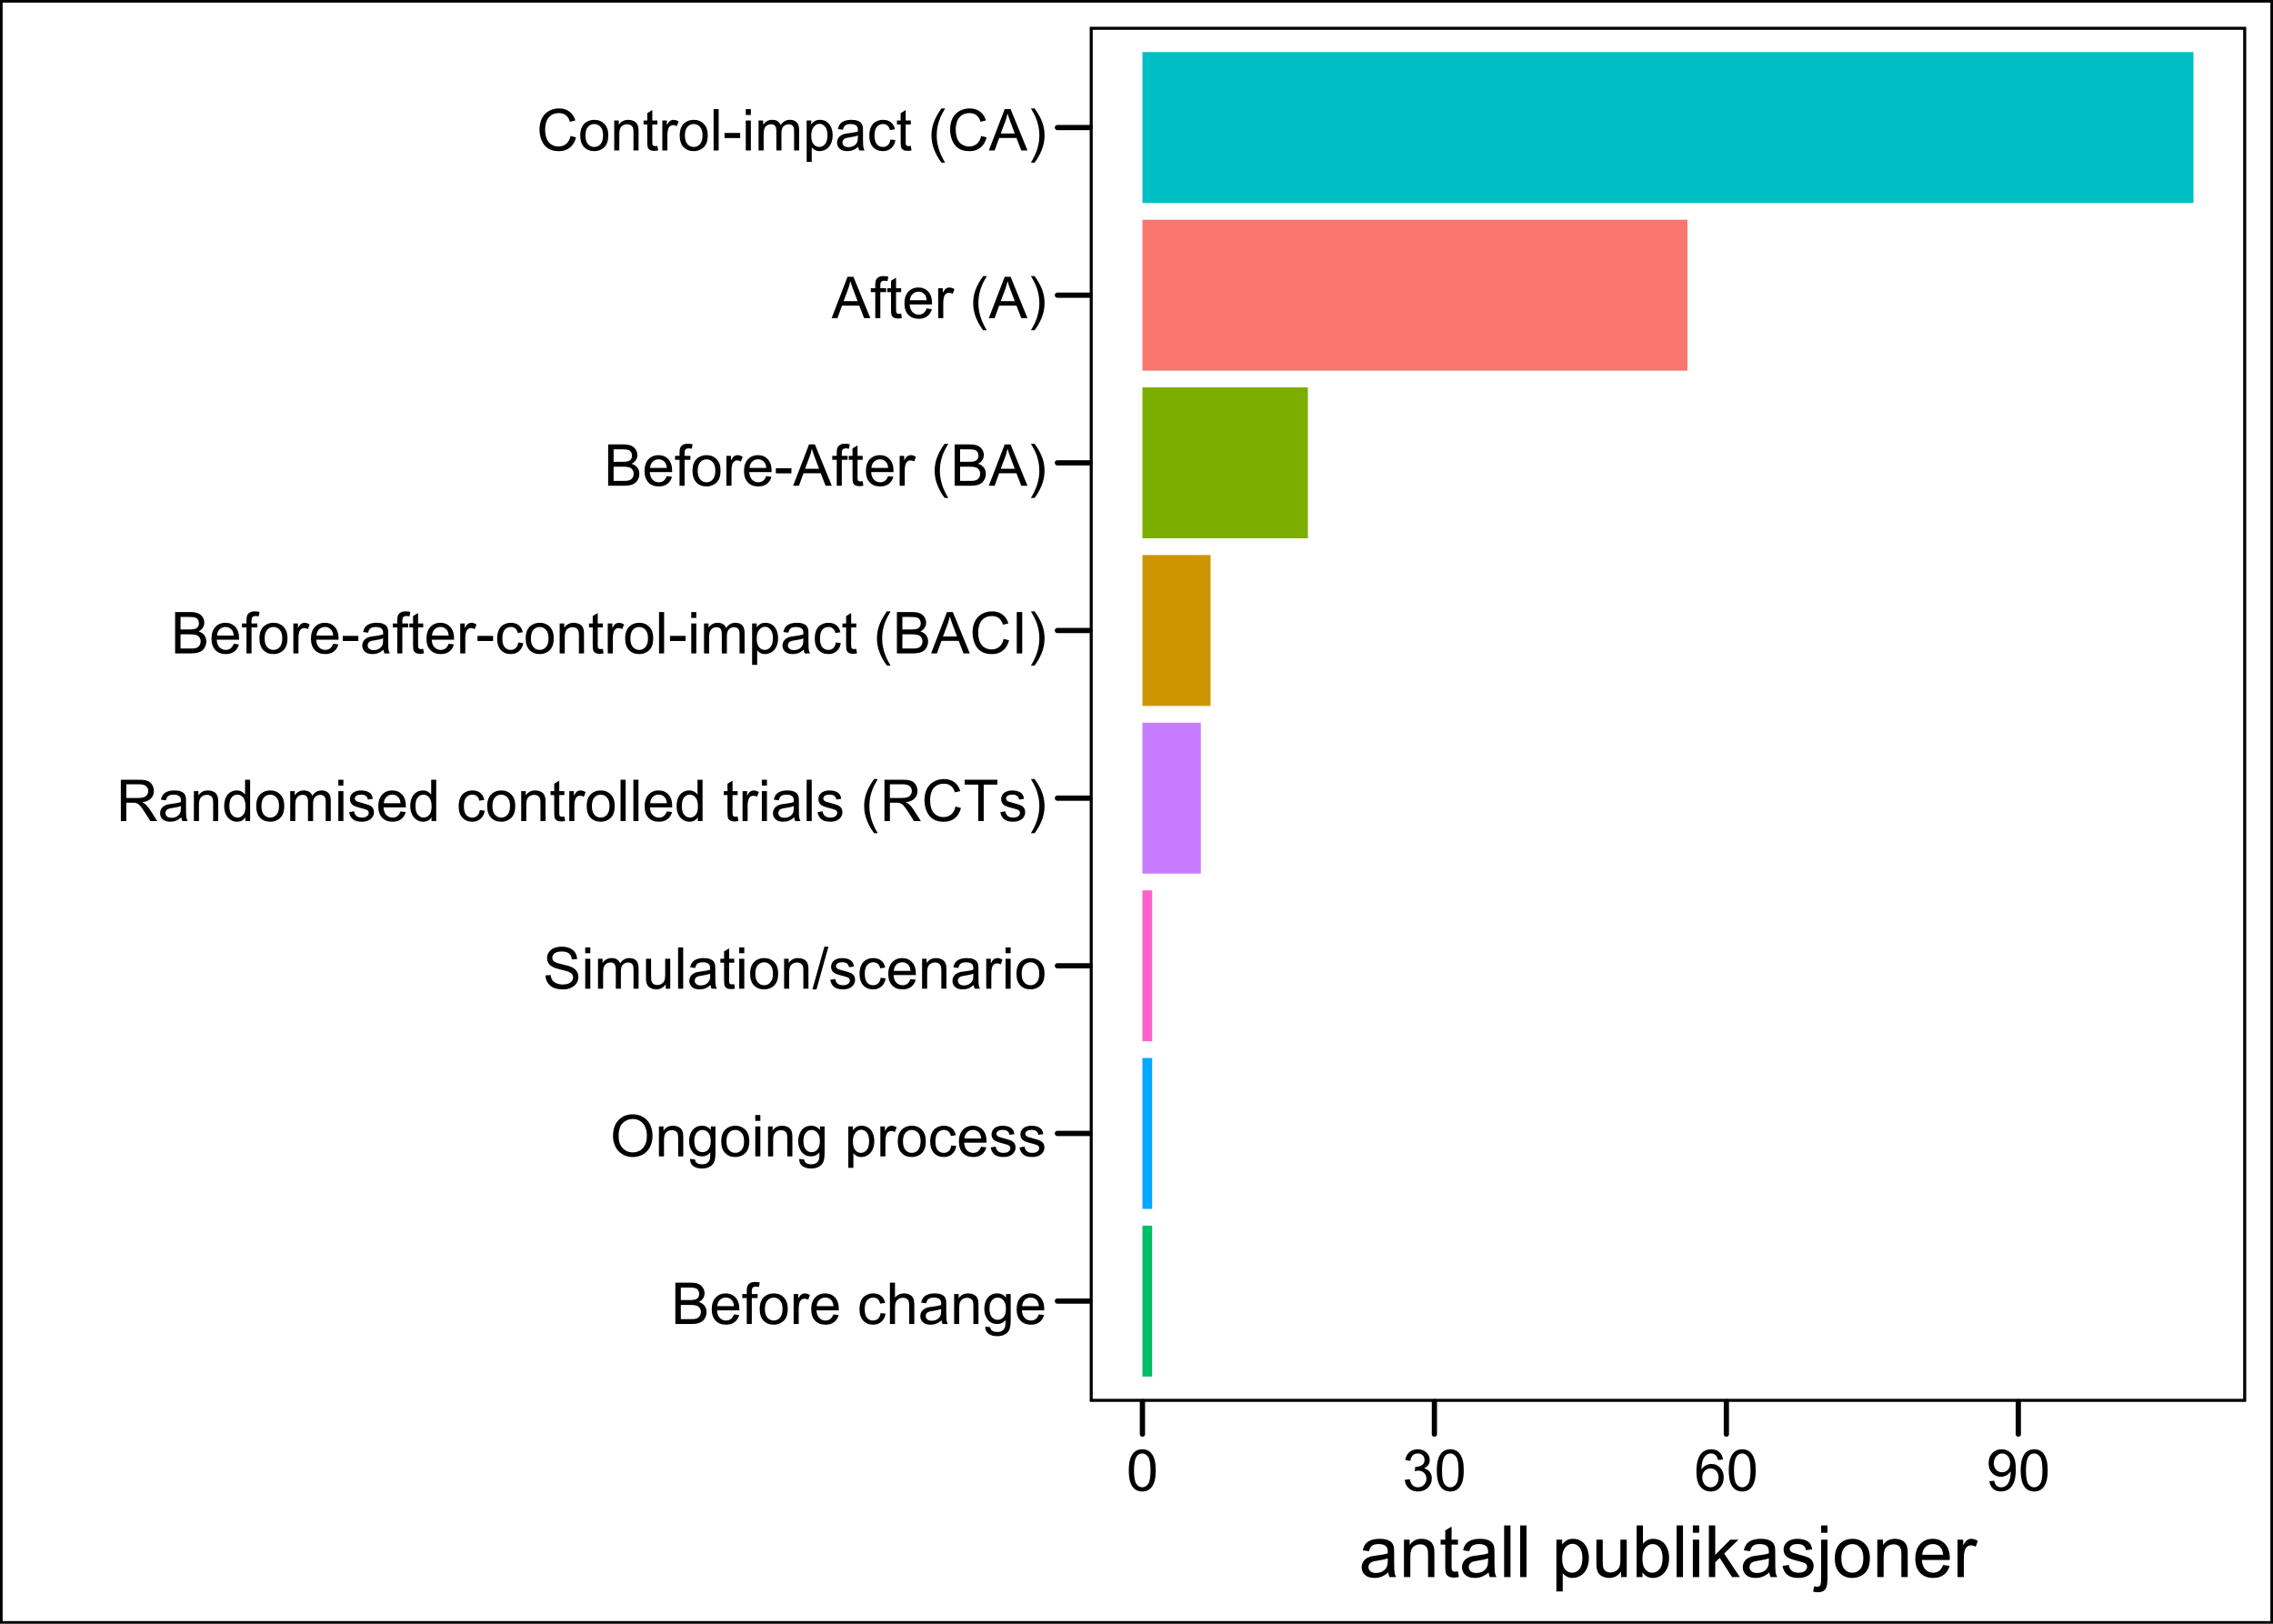 <?xml version="1.0" encoding="UTF-8"?>
<svg xmlns="http://www.w3.org/2000/svg" xmlns:xlink="http://www.w3.org/1999/xlink" width="504" height="360" viewBox="0 0 504 360">
<defs>
<g>
<g id="glyph-0-0">
<path d="M 0.938 0 L 0.938 -9.164 L 4.375 -9.164 C 5.074 -9.164 5.637 -9.07 6.059 -8.883 C 6.48 -8.699 6.812 -8.414 7.055 -8.027 C 7.293 -7.645 7.414 -7.238 7.414 -6.82 C 7.414 -6.426 7.305 -6.059 7.094 -5.711 C 6.883 -5.367 6.559 -5.086 6.133 -4.875 C 6.684 -4.711 7.113 -4.434 7.41 -4.043 C 7.707 -3.652 7.855 -3.191 7.855 -2.656 C 7.855 -2.227 7.766 -1.828 7.586 -1.461 C 7.402 -1.09 7.18 -0.805 6.914 -0.605 C 6.645 -0.406 6.312 -0.254 5.91 -0.152 C 5.508 -0.051 5.016 0 4.43 0 L 0.938 0 M 2.148 -5.312 L 4.133 -5.312 C 4.668 -5.312 5.055 -5.348 5.289 -5.418 C 5.598 -5.512 5.828 -5.664 5.984 -5.875 C 6.141 -6.086 6.219 -6.355 6.219 -6.676 C 6.219 -6.98 6.145 -7.246 6 -7.477 C 5.855 -7.711 5.645 -7.867 5.375 -7.953 C 5.105 -8.039 4.641 -8.082 3.98 -8.082 L 2.148 -8.082 L 2.148 -5.312 M 2.148 -1.082 L 4.43 -1.082 C 4.824 -1.082 5.098 -1.098 5.258 -1.125 C 5.535 -1.176 5.77 -1.258 5.957 -1.375 C 6.145 -1.492 6.297 -1.66 6.418 -1.883 C 6.539 -2.105 6.602 -2.363 6.602 -2.656 C 6.602 -2.996 6.512 -3.293 6.336 -3.547 C 6.164 -3.801 5.918 -3.977 5.609 -4.078 C 5.301 -4.18 4.852 -4.23 4.27 -4.23 L 2.148 -4.23 Z M 2.148 -1.082 "/>
</g>
<g id="glyph-0-1">
<path d="M 5.387 -2.137 L 6.551 -1.992 C 6.367 -1.316 6.027 -0.789 5.531 -0.414 C 5.035 -0.039 4.402 0.148 3.633 0.148 C 2.66 0.148 1.891 -0.148 1.32 -0.746 C 0.754 -1.344 0.469 -2.184 0.469 -3.262 C 0.469 -4.379 0.758 -5.246 1.332 -5.863 C 1.906 -6.48 2.652 -6.789 3.57 -6.789 C 4.457 -6.789 5.18 -6.484 5.742 -5.883 C 6.305 -5.277 6.586 -4.426 6.586 -3.332 C 6.586 -3.266 6.586 -3.164 6.582 -3.031 L 1.633 -3.031 C 1.672 -2.301 1.879 -1.742 2.25 -1.355 C 2.621 -0.969 3.082 -0.773 3.637 -0.773 C 4.051 -0.773 4.402 -0.883 4.695 -1.102 C 4.984 -1.316 5.215 -1.664 5.387 -2.137 M 1.695 -3.957 L 5.398 -3.957 C 5.352 -4.516 5.207 -4.934 4.977 -5.211 C 4.617 -5.645 4.152 -5.863 3.582 -5.863 C 3.066 -5.863 2.629 -5.691 2.277 -5.344 C 1.926 -4.996 1.73 -4.535 1.695 -3.957 Z M 1.695 -3.957 "/>
</g>
<g id="glyph-0-2">
<path d="M 1.113 0 L 1.113 -5.762 L 0.117 -5.762 L 0.117 -6.637 L 1.113 -6.637 L 1.113 -7.344 C 1.113 -7.789 1.152 -8.121 1.23 -8.336 C 1.34 -8.629 1.531 -8.867 1.805 -9.047 C 2.074 -9.227 2.457 -9.32 2.949 -9.32 C 3.266 -9.32 3.617 -9.281 4 -9.207 L 3.832 -8.227 C 3.598 -8.266 3.379 -8.289 3.168 -8.289 C 2.828 -8.289 2.586 -8.215 2.445 -8.07 C 2.301 -7.922 2.23 -7.648 2.23 -7.25 L 2.23 -6.637 L 3.523 -6.637 L 3.523 -5.762 L 2.23 -5.762 L 2.23 0 Z M 1.113 0 "/>
</g>
<g id="glyph-0-3">
<path d="M 0.426 -3.32 C 0.426 -4.547 0.766 -5.457 1.449 -6.051 C 2.02 -6.543 2.715 -6.789 3.539 -6.789 C 4.449 -6.789 5.195 -6.488 5.773 -5.891 C 6.355 -5.293 6.645 -4.465 6.645 -3.414 C 6.645 -2.559 6.516 -1.887 6.258 -1.398 C 6.004 -0.906 5.629 -0.527 5.141 -0.258 C 4.652 0.016 4.117 0.148 3.539 0.148 C 2.609 0.148 1.855 -0.148 1.285 -0.742 C 0.711 -1.34 0.426 -2.199 0.426 -3.32 M 1.582 -3.32 C 1.582 -2.469 1.766 -1.832 2.137 -1.41 C 2.508 -0.988 2.977 -0.773 3.539 -0.773 C 4.098 -0.773 4.559 -0.988 4.93 -1.414 C 5.301 -1.836 5.488 -2.484 5.488 -3.355 C 5.488 -4.176 5.301 -4.801 4.93 -5.223 C 4.555 -5.645 4.09 -5.855 3.539 -5.855 C 2.977 -5.855 2.508 -5.645 2.137 -5.227 C 1.766 -4.805 1.582 -4.168 1.582 -3.32 Z M 1.582 -3.32 "/>
</g>
<g id="glyph-0-4">
<path d="M 0.832 0 L 0.832 -6.637 L 1.844 -6.637 L 1.844 -5.633 C 2.102 -6.102 2.34 -6.414 2.559 -6.562 C 2.777 -6.711 3.02 -6.789 3.281 -6.789 C 3.66 -6.789 4.047 -6.668 4.438 -6.426 L 4.051 -5.383 C 3.773 -5.543 3.5 -5.625 3.227 -5.625 C 2.98 -5.625 2.758 -5.551 2.562 -5.402 C 2.367 -5.254 2.227 -5.051 2.145 -4.789 C 2.02 -4.387 1.957 -3.949 1.957 -3.477 L 1.957 0 Z M 0.832 0 "/>
</g>
<g id="glyph-0-5">
</g>
<g id="glyph-0-6">
<path d="M 5.176 -2.43 L 6.281 -2.289 C 6.16 -1.523 5.852 -0.93 5.352 -0.496 C 4.855 -0.066 4.242 0.148 3.52 0.148 C 2.609 0.148 1.879 -0.148 1.328 -0.742 C 0.777 -1.336 0.5 -2.184 0.5 -3.293 C 0.5 -4.012 0.617 -4.637 0.855 -5.176 C 1.094 -5.711 1.457 -6.117 1.941 -6.383 C 2.426 -6.652 2.953 -6.789 3.523 -6.789 C 4.246 -6.789 4.836 -6.605 5.293 -6.242 C 5.754 -5.875 6.047 -5.359 6.176 -4.688 L 5.082 -4.52 C 4.977 -4.965 4.793 -5.301 4.527 -5.523 C 4.262 -5.75 3.945 -5.863 3.57 -5.863 C 3.004 -5.863 2.543 -5.66 2.188 -5.254 C 1.832 -4.848 1.656 -4.203 1.656 -3.324 C 1.656 -2.434 1.828 -1.785 2.168 -1.383 C 2.512 -0.977 2.957 -0.773 3.508 -0.773 C 3.949 -0.773 4.316 -0.91 4.613 -1.18 C 4.91 -1.453 5.098 -1.867 5.176 -2.43 Z M 5.176 -2.43 "/>
</g>
<g id="glyph-0-7">
<path d="M 0.844 0 L 0.844 -9.164 L 1.969 -9.164 L 1.969 -5.875 C 2.492 -6.484 3.156 -6.789 3.957 -6.789 C 4.449 -6.789 4.875 -6.691 5.238 -6.496 C 5.602 -6.305 5.859 -6.035 6.016 -5.695 C 6.172 -5.352 6.25 -4.855 6.25 -4.207 L 6.25 0 L 5.125 0 L 5.125 -4.207 C 5.125 -4.77 5.004 -5.18 4.758 -5.434 C 4.516 -5.691 4.172 -5.82 3.727 -5.82 C 3.391 -5.82 3.078 -5.73 2.785 -5.559 C 2.492 -5.387 2.281 -5.152 2.156 -4.855 C 2.031 -4.559 1.969 -4.152 1.969 -3.633 L 1.969 0 Z M 0.844 0 "/>
</g>
<g id="glyph-0-8">
<path d="M 5.176 -0.82 C 4.758 -0.465 4.355 -0.215 3.973 -0.07 C 3.586 0.078 3.172 0.148 2.73 0.148 C 2.004 0.148 1.441 -0.027 1.051 -0.383 C 0.66 -0.742 0.461 -1.195 0.461 -1.75 C 0.461 -2.074 0.535 -2.371 0.684 -2.641 C 0.832 -2.91 1.027 -3.125 1.266 -3.289 C 1.504 -3.449 1.773 -3.574 2.074 -3.656 C 2.297 -3.715 2.629 -3.77 3.074 -3.824 C 3.984 -3.934 4.652 -4.062 5.082 -4.211 C 5.086 -4.367 5.086 -4.465 5.086 -4.508 C 5.086 -4.965 4.98 -5.289 4.77 -5.477 C 4.48 -5.73 4.055 -5.855 3.488 -5.855 C 2.957 -5.855 2.566 -5.762 2.316 -5.578 C 2.062 -5.395 1.879 -5.066 1.758 -4.594 L 0.656 -4.742 C 0.758 -5.215 0.922 -5.594 1.148 -5.883 C 1.379 -6.176 1.711 -6.398 2.145 -6.555 C 2.578 -6.711 3.078 -6.789 3.648 -6.789 C 4.215 -6.789 4.676 -6.723 5.031 -6.586 C 5.387 -6.453 5.645 -6.285 5.812 -6.086 C 5.98 -5.883 6.098 -5.629 6.164 -5.32 C 6.199 -5.129 6.219 -4.781 6.219 -4.281 L 6.219 -2.781 C 6.219 -1.734 6.242 -1.074 6.289 -0.797 C 6.34 -0.52 6.434 -0.254 6.574 0 L 5.398 0 C 5.285 -0.234 5.207 -0.508 5.176 -0.82 M 5.082 -3.332 C 4.672 -3.164 4.059 -3.023 3.242 -2.906 C 2.781 -2.84 2.453 -2.766 2.262 -2.68 C 2.07 -2.598 1.922 -2.477 1.82 -2.316 C 1.715 -2.156 1.664 -1.977 1.664 -1.781 C 1.664 -1.48 1.777 -1.23 2.004 -1.031 C 2.23 -0.832 2.562 -0.73 3 -0.73 C 3.434 -0.73 3.82 -0.824 4.156 -1.016 C 4.492 -1.207 4.742 -1.465 4.898 -1.793 C 5.02 -2.047 5.082 -2.422 5.082 -2.918 Z M 5.082 -3.332 "/>
</g>
<g id="glyph-0-9">
<path d="M 0.844 0 L 0.844 -6.637 L 1.855 -6.637 L 1.855 -5.695 C 2.344 -6.422 3.047 -6.789 3.969 -6.789 C 4.367 -6.789 4.738 -6.715 5.07 -6.57 C 5.406 -6.43 5.66 -6.238 5.824 -6.008 C 5.992 -5.773 6.109 -5.496 6.176 -5.176 C 6.215 -4.965 6.238 -4.602 6.238 -4.082 L 6.238 0 L 5.113 0 L 5.113 -4.039 C 5.113 -4.496 5.07 -4.84 4.98 -5.066 C 4.895 -5.293 4.738 -5.473 4.516 -5.609 C 4.293 -5.746 4.031 -5.812 3.73 -5.812 C 3.254 -5.812 2.84 -5.66 2.492 -5.355 C 2.145 -5.051 1.969 -4.477 1.969 -3.625 L 1.969 0 Z M 0.844 0 "/>
</g>
<g id="glyph-0-10">
<path d="M 0.637 0.551 L 1.73 0.711 C 1.777 1.051 1.902 1.297 2.113 1.449 C 2.391 1.66 2.773 1.762 3.258 1.762 C 3.777 1.762 4.18 1.66 4.461 1.449 C 4.746 1.242 4.938 0.949 5.039 0.574 C 5.098 0.348 5.121 -0.137 5.117 -0.867 C 4.629 -0.289 4.016 0 3.281 0 C 2.367 0 1.664 -0.328 1.164 -0.988 C 0.664 -1.645 0.414 -2.434 0.414 -3.355 C 0.414 -3.988 0.527 -4.574 0.758 -5.109 C 0.984 -5.645 1.316 -6.059 1.754 -6.352 C 2.188 -6.641 2.699 -6.789 3.289 -6.789 C 4.07 -6.789 4.715 -6.473 5.227 -5.836 L 5.227 -6.637 L 6.262 -6.637 L 6.262 -0.898 C 6.262 0.133 6.156 0.867 5.945 1.297 C 5.738 1.727 5.402 2.07 4.945 2.32 C 4.492 2.57 3.93 2.695 3.262 2.695 C 2.473 2.695 1.832 2.516 1.344 2.16 C 0.855 1.805 0.621 1.266 0.637 0.551 M 1.57 -3.438 C 1.57 -2.566 1.742 -1.93 2.086 -1.531 C 2.434 -1.133 2.867 -0.93 3.387 -0.93 C 3.902 -0.93 4.336 -1.129 4.688 -1.527 C 5.039 -1.926 5.211 -2.551 5.211 -3.398 C 5.211 -4.211 5.031 -4.824 4.672 -5.238 C 4.312 -5.648 3.879 -5.855 3.367 -5.855 C 2.867 -5.855 2.445 -5.652 2.094 -5.246 C 1.742 -4.84 1.57 -4.238 1.57 -3.438 Z M 1.57 -3.438 "/>
</g>
<g id="glyph-0-11">
<path d="M 0.617 -4.461 C 0.617 -5.984 1.027 -7.176 1.844 -8.035 C 2.66 -8.895 3.715 -9.324 5.008 -9.324 C 5.852 -9.324 6.613 -9.121 7.293 -8.719 C 7.973 -8.316 8.492 -7.75 8.848 -7.027 C 9.203 -6.305 9.383 -5.484 9.383 -4.57 C 9.383 -3.641 9.195 -2.809 8.82 -2.074 C 8.445 -1.34 7.914 -0.785 7.227 -0.41 C 6.539 -0.031 5.797 0.156 5 0.156 C 4.137 0.156 3.367 -0.051 2.688 -0.469 C 2.008 -0.887 1.492 -1.453 1.145 -2.176 C 0.793 -2.895 0.617 -3.66 0.617 -4.461 M 1.867 -4.445 C 1.867 -3.34 2.164 -2.469 2.758 -1.836 C 3.352 -1.199 4.098 -0.883 4.992 -0.883 C 5.906 -0.883 6.656 -1.203 7.246 -1.844 C 7.836 -2.484 8.133 -3.395 8.133 -4.574 C 8.133 -5.32 8.004 -5.973 7.754 -6.527 C 7.5 -7.086 7.133 -7.516 6.648 -7.82 C 6.16 -8.129 5.617 -8.281 5.012 -8.281 C 4.152 -8.281 3.414 -7.988 2.797 -7.398 C 2.18 -6.809 1.867 -5.824 1.867 -4.445 Z M 1.867 -4.445 "/>
</g>
<g id="glyph-0-12">
<path d="M 0.852 -7.867 L 0.852 -9.164 L 1.977 -9.164 L 1.977 -7.867 L 0.852 -7.867 M 0.852 0 L 0.852 -6.637 L 1.977 -6.637 L 1.977 0 Z M 0.852 0 "/>
</g>
<g id="glyph-0-13">
<path d="M 0.844 2.543 L 0.844 -6.637 L 1.867 -6.637 L 1.867 -5.773 C 2.109 -6.113 2.383 -6.367 2.688 -6.535 C 2.992 -6.703 3.359 -6.789 3.793 -6.789 C 4.359 -6.789 4.859 -6.641 5.293 -6.352 C 5.727 -6.059 6.055 -5.648 6.273 -5.117 C 6.496 -4.586 6.605 -4.004 6.605 -3.367 C 6.605 -2.691 6.484 -2.078 6.242 -1.535 C 5.996 -0.992 5.645 -0.574 5.18 -0.285 C 4.715 0.004 4.227 0.148 3.711 0.148 C 3.336 0.148 3 0.07 2.703 -0.086 C 2.406 -0.246 2.16 -0.445 1.969 -0.688 L 1.969 2.543 L 0.844 2.543 M 1.863 -3.281 C 1.863 -2.426 2.035 -1.797 2.383 -1.387 C 2.727 -0.98 3.145 -0.773 3.637 -0.773 C 4.137 -0.773 4.566 -0.988 4.922 -1.41 C 5.277 -1.832 5.457 -2.488 5.457 -3.375 C 5.457 -4.223 5.281 -4.855 4.934 -5.273 C 4.586 -5.695 4.172 -5.906 3.688 -5.906 C 3.207 -5.906 2.785 -5.684 2.414 -5.234 C 2.047 -4.785 1.863 -4.137 1.863 -3.281 Z M 1.863 -3.281 "/>
</g>
<g id="glyph-0-14">
<path d="M 0.395 -1.98 L 1.508 -2.156 C 1.57 -1.711 1.742 -1.367 2.027 -1.133 C 2.312 -0.895 2.711 -0.773 3.227 -0.773 C 3.742 -0.773 4.125 -0.879 4.375 -1.09 C 4.625 -1.301 4.75 -1.547 4.75 -1.832 C 4.75 -2.086 4.641 -2.285 4.418 -2.43 C 4.266 -2.531 3.883 -2.66 3.27 -2.812 C 2.445 -3.02 1.871 -3.199 1.555 -3.352 C 1.234 -3.504 0.992 -3.715 0.828 -3.984 C 0.664 -4.254 0.582 -4.551 0.582 -4.875 C 0.582 -5.172 0.648 -5.445 0.785 -5.695 C 0.918 -5.949 1.105 -6.16 1.336 -6.324 C 1.512 -6.453 1.75 -6.562 2.055 -6.652 C 2.355 -6.742 2.68 -6.789 3.023 -6.789 C 3.547 -6.789 4.004 -6.711 4.398 -6.562 C 4.789 -6.414 5.082 -6.211 5.27 -5.953 C 5.457 -5.695 5.586 -5.355 5.656 -4.926 L 4.555 -4.773 C 4.508 -5.117 4.363 -5.383 4.121 -5.574 C 3.883 -5.766 3.543 -5.863 3.105 -5.863 C 2.59 -5.863 2.223 -5.777 2 -5.605 C 1.777 -5.434 1.668 -5.234 1.668 -5.008 C 1.668 -4.859 1.715 -4.73 1.805 -4.613 C 1.898 -4.492 2.043 -4.391 2.238 -4.312 C 2.352 -4.27 2.68 -4.176 3.23 -4.023 C 4.027 -3.812 4.582 -3.637 4.898 -3.504 C 5.211 -3.367 5.457 -3.172 5.637 -2.914 C 5.816 -2.652 5.906 -2.332 5.906 -1.949 C 5.906 -1.574 5.797 -1.223 5.578 -0.891 C 5.359 -0.559 5.043 -0.305 4.633 -0.121 C 4.219 0.059 3.754 0.148 3.23 0.148 C 2.367 0.148 1.711 -0.027 1.258 -0.387 C 0.809 -0.746 0.52 -1.277 0.395 -1.98 Z M 0.395 -1.98 "/>
</g>
<g id="glyph-0-15">
<path d="M 0.574 -2.945 L 1.719 -3.043 C 1.773 -2.586 1.898 -2.211 2.098 -1.914 C 2.293 -1.621 2.602 -1.383 3.02 -1.203 C 3.434 -1.023 3.902 -0.93 4.426 -0.93 C 4.887 -0.93 5.297 -1 5.648 -1.137 C 6.004 -1.273 6.27 -1.465 6.441 -1.703 C 6.613 -1.941 6.699 -2.203 6.699 -2.488 C 6.699 -2.773 6.617 -3.027 6.449 -3.242 C 6.285 -3.457 6.008 -3.637 5.625 -3.781 C 5.379 -3.879 4.836 -4.027 3.992 -4.227 C 3.152 -4.43 2.562 -4.621 2.227 -4.801 C 1.789 -5.027 1.461 -5.312 1.246 -5.652 C 1.031 -5.992 0.926 -6.371 0.926 -6.793 C 0.926 -7.258 1.055 -7.688 1.32 -8.09 C 1.582 -8.492 1.965 -8.797 2.469 -9.008 C 2.973 -9.215 3.535 -9.32 4.148 -9.32 C 4.828 -9.32 5.43 -9.211 5.945 -8.992 C 6.465 -8.773 6.863 -8.449 7.145 -8.023 C 7.422 -7.602 7.574 -7.117 7.594 -6.582 L 6.43 -6.492 C 6.367 -7.074 6.156 -7.512 5.797 -7.805 C 5.438 -8.102 4.902 -8.25 4.199 -8.25 C 3.465 -8.25 2.934 -8.117 2.598 -7.848 C 2.262 -7.578 2.094 -7.254 2.094 -6.875 C 2.094 -6.547 2.211 -6.273 2.449 -6.062 C 2.684 -5.852 3.293 -5.633 4.277 -5.41 C 5.262 -5.188 5.941 -4.992 6.305 -4.824 C 6.84 -4.578 7.234 -4.27 7.488 -3.891 C 7.742 -3.512 7.867 -3.078 7.867 -2.586 C 7.867 -2.102 7.73 -1.641 7.449 -1.211 C 7.172 -0.777 6.77 -0.441 6.246 -0.203 C 5.723 0.035 5.137 0.156 4.48 0.156 C 3.652 0.156 2.957 0.035 2.398 -0.207 C 1.836 -0.449 1.398 -0.812 1.078 -1.297 C 0.758 -1.781 0.59 -2.332 0.574 -2.945 Z M 0.574 -2.945 "/>
</g>
<g id="glyph-0-16">
<path d="M 0.844 0 L 0.844 -6.637 L 1.852 -6.637 L 1.852 -5.707 C 2.059 -6.031 2.336 -6.293 2.68 -6.492 C 3.027 -6.688 3.422 -6.789 3.863 -6.789 C 4.355 -6.789 4.758 -6.684 5.07 -6.48 C 5.387 -6.277 5.609 -5.992 5.738 -5.625 C 6.262 -6.398 6.945 -6.789 7.789 -6.789 C 8.445 -6.789 8.953 -6.605 9.305 -6.242 C 9.66 -5.875 9.836 -5.316 9.836 -4.555 L 9.836 0 L 8.719 0 L 8.719 -4.18 C 8.719 -4.633 8.684 -4.957 8.609 -5.152 C 8.535 -5.352 8.402 -5.512 8.211 -5.633 C 8.02 -5.754 7.797 -5.812 7.539 -5.812 C 7.07 -5.812 6.684 -5.656 6.375 -5.348 C 6.066 -5.035 5.914 -4.539 5.914 -3.855 L 5.914 0 L 4.789 0 L 4.789 -4.312 C 4.789 -4.812 4.695 -5.188 4.512 -5.438 C 4.328 -5.688 4.027 -5.812 3.613 -5.812 C 3.297 -5.812 3.004 -5.73 2.734 -5.562 C 2.465 -5.395 2.27 -5.152 2.148 -4.832 C 2.027 -4.512 1.969 -4.047 1.969 -3.445 L 1.969 0 Z M 0.844 0 "/>
</g>
<g id="glyph-0-17">
<path d="M 5.195 0 L 5.195 -0.977 C 4.676 -0.227 3.977 0.148 3.086 0.148 C 2.695 0.148 2.332 0.074 1.992 -0.074 C 1.652 -0.227 1.398 -0.414 1.234 -0.641 C 1.07 -0.867 0.953 -1.145 0.887 -1.477 C 0.84 -1.695 0.82 -2.047 0.82 -2.523 L 0.82 -6.637 L 1.945 -6.637 L 1.945 -2.957 C 1.945 -2.367 1.965 -1.973 2.012 -1.77 C 2.082 -1.473 2.234 -1.242 2.461 -1.07 C 2.691 -0.902 2.977 -0.82 3.312 -0.82 C 3.648 -0.82 3.965 -0.906 4.262 -1.078 C 4.559 -1.25 4.77 -1.488 4.891 -1.785 C 5.012 -2.082 5.074 -2.516 5.074 -3.082 L 5.074 -6.637 L 6.199 -6.637 L 6.199 0 Z M 5.195 0 "/>
</g>
<g id="glyph-0-18">
<path d="M 0.82 0 L 0.82 -9.164 L 1.945 -9.164 L 1.945 0 Z M 0.82 0 "/>
</g>
<g id="glyph-0-19">
<path d="M 3.301 -1.008 L 3.461 -0.012 C 3.145 0.055 2.863 0.086 2.613 0.086 C 2.203 0.086 1.887 0.023 1.664 -0.105 C 1.438 -0.234 1.277 -0.406 1.188 -0.617 C 1.098 -0.824 1.051 -1.27 1.051 -1.945 L 1.051 -5.762 L 0.227 -5.762 L 0.227 -6.637 L 1.051 -6.637 L 1.051 -8.281 L 2.168 -8.957 L 2.168 -6.637 L 3.301 -6.637 L 3.301 -5.762 L 2.168 -5.762 L 2.168 -1.883 C 2.168 -1.559 2.188 -1.355 2.227 -1.262 C 2.27 -1.172 2.332 -1.098 2.422 -1.043 C 2.512 -0.988 2.641 -0.961 2.805 -0.961 C 2.93 -0.961 3.098 -0.977 3.301 -1.008 Z M 3.301 -1.008 "/>
</g>
<g id="glyph-0-20">
<path d="M 0 0.156 L 2.656 -9.32 L 3.555 -9.32 L 0.906 0.156 Z M 0 0.156 "/>
</g>
<g id="glyph-0-21">
<path d="M 1.008 0 L 1.008 -9.164 L 5.07 -9.164 C 5.887 -9.164 6.508 -9.082 6.93 -8.914 C 7.355 -8.75 7.695 -8.461 7.949 -8.043 C 8.203 -7.629 8.332 -7.168 8.332 -6.664 C 8.332 -6.012 8.121 -5.465 7.699 -5.02 C 7.277 -4.574 6.629 -4.289 5.75 -4.168 C 6.07 -4.016 6.316 -3.863 6.48 -3.711 C 6.836 -3.387 7.172 -2.98 7.488 -2.492 L 9.082 0 L 7.555 0 L 6.344 -1.906 C 5.988 -2.457 5.699 -2.879 5.469 -3.168 C 5.238 -3.461 5.035 -3.664 4.852 -3.781 C 4.672 -3.898 4.488 -3.98 4.301 -4.023 C 4.164 -4.055 3.938 -4.07 3.625 -4.07 L 2.219 -4.07 L 2.219 0 L 1.008 0 M 2.219 -5.117 L 4.824 -5.117 C 5.379 -5.117 5.812 -5.176 6.125 -5.289 C 6.438 -5.406 6.676 -5.59 6.836 -5.84 C 7 -6.094 7.082 -6.367 7.082 -6.664 C 7.082 -7.098 6.926 -7.453 6.609 -7.73 C 6.293 -8.012 5.797 -8.148 5.117 -8.148 L 2.219 -8.148 Z M 2.219 -5.117 "/>
</g>
<g id="glyph-0-22">
<path d="M 5.148 0 L 5.148 -0.836 C 4.73 -0.18 4.109 0.148 3.293 0.148 C 2.766 0.148 2.277 0.004 1.836 -0.289 C 1.391 -0.578 1.047 -0.988 0.805 -1.508 C 0.559 -2.031 0.438 -2.633 0.438 -3.312 C 0.438 -3.977 0.547 -4.574 0.77 -5.117 C 0.988 -5.656 1.32 -6.07 1.762 -6.355 C 2.203 -6.645 2.699 -6.789 3.242 -6.789 C 3.645 -6.789 4 -6.703 4.312 -6.535 C 4.625 -6.367 4.879 -6.145 5.074 -5.875 L 5.074 -9.164 L 6.195 -9.164 L 6.195 0 L 5.148 0 M 1.594 -3.312 C 1.594 -2.461 1.773 -1.828 2.133 -1.406 C 2.488 -0.984 2.914 -0.773 3.398 -0.773 C 3.891 -0.773 4.309 -0.977 4.652 -1.379 C 4.996 -1.781 5.168 -2.395 5.168 -3.219 C 5.168 -4.129 4.992 -4.793 4.645 -5.219 C 4.293 -5.645 3.863 -5.855 3.352 -5.855 C 2.852 -5.855 2.434 -5.652 2.098 -5.242 C 1.762 -4.836 1.594 -4.191 1.594 -3.312 Z M 1.594 -3.312 "/>
</g>
<g id="glyph-0-23">
<path d="M 2.992 2.695 C 2.371 1.91 1.848 0.992 1.418 -0.055 C 0.988 -1.105 0.773 -2.195 0.773 -3.32 C 0.773 -4.309 0.934 -5.262 1.258 -6.168 C 1.633 -7.223 2.211 -8.273 2.992 -9.32 L 3.801 -9.32 C 3.297 -8.453 2.961 -7.832 2.801 -7.461 C 2.547 -6.887 2.348 -6.289 2.199 -5.664 C 2.02 -4.883 1.93 -4.102 1.93 -3.312 C 1.93 -1.309 2.555 0.695 3.801 2.695 Z M 2.992 2.695 "/>
</g>
<g id="glyph-0-24">
<path d="M 7.523 -3.211 L 8.738 -2.906 C 8.484 -1.91 8.027 -1.152 7.367 -0.629 C 6.707 -0.105 5.898 0.156 4.945 0.156 C 3.957 0.156 3.152 -0.043 2.535 -0.445 C 1.914 -0.848 1.445 -1.43 1.121 -2.195 C 0.801 -2.957 0.637 -3.773 0.637 -4.648 C 0.637 -5.605 0.82 -6.438 1.184 -7.148 C 1.551 -7.855 2.066 -8.398 2.742 -8.766 C 3.414 -9.133 4.152 -9.32 4.961 -9.32 C 5.879 -9.32 6.648 -9.086 7.273 -8.617 C 7.898 -8.152 8.336 -7.496 8.582 -6.648 L 7.387 -6.367 C 7.176 -7.035 6.867 -7.52 6.461 -7.824 C 6.059 -8.129 5.551 -8.281 4.938 -8.281 C 4.234 -8.281 3.645 -8.113 3.172 -7.773 C 2.699 -7.438 2.367 -6.984 2.176 -6.414 C 1.984 -5.848 1.887 -5.262 1.887 -4.656 C 1.887 -3.879 2 -3.195 2.227 -2.617 C 2.457 -2.035 2.809 -1.602 3.289 -1.312 C 3.766 -1.023 4.285 -0.883 4.844 -0.883 C 5.523 -0.883 6.098 -1.078 6.57 -1.469 C 7.039 -1.859 7.359 -2.441 7.523 -3.211 Z M 7.523 -3.211 "/>
</g>
<g id="glyph-0-25">
<path d="M 3.32 0 L 3.32 -8.082 L 0.301 -8.082 L 0.301 -9.164 L 7.562 -9.164 L 7.562 -8.082 L 4.531 -8.082 L 4.531 0 Z M 3.32 0 "/>
</g>
<g id="glyph-0-26">
<path d="M 1.582 2.695 L 0.773 2.695 C 2.02 0.695 2.645 -1.309 2.645 -3.312 C 2.645 -4.098 2.555 -4.871 2.375 -5.645 C 2.234 -6.27 2.035 -6.867 1.781 -7.445 C 1.617 -7.82 1.285 -8.445 0.773 -9.32 L 1.582 -9.32 C 2.363 -8.273 2.945 -7.223 3.32 -6.168 C 3.641 -5.262 3.801 -4.309 3.801 -3.32 C 3.801 -2.195 3.586 -1.105 3.152 -0.055 C 2.723 0.992 2.199 1.91 1.582 2.695 Z M 1.582 2.695 "/>
</g>
<g id="glyph-0-27">
<path d="M 0.406 -2.75 L 0.406 -3.883 L 3.863 -3.883 L 3.863 -2.75 Z M 0.406 -2.75 "/>
</g>
<g id="glyph-0-28">
<path d="M -0.02 0 L 3.5 -9.164 L 4.805 -9.164 L 8.555 0 L 7.176 0 L 6.105 -2.773 L 2.273 -2.773 L 1.27 0 L -0.02 0 M 2.625 -3.762 L 5.73 -3.762 L 4.773 -6.301 C 4.484 -7.07 4.266 -7.703 4.125 -8.199 C 4.008 -7.613 3.844 -7.027 3.633 -6.449 Z M 2.625 -3.762 "/>
</g>
<g id="glyph-0-29">
<path d="M 1.195 0 L 1.195 -9.164 L 2.406 -9.164 L 2.406 0 Z M 1.195 0 "/>
</g>
<g id="glyph-0-30">
<path d="M 0.531 -4.52 C 0.531 -5.602 0.645 -6.473 0.867 -7.133 C 1.09 -7.793 1.418 -8.305 1.859 -8.664 C 2.301 -9.02 2.852 -9.199 3.52 -9.199 C 4.012 -9.199 4.441 -9.102 4.812 -8.902 C 5.184 -8.707 5.488 -8.418 5.73 -8.047 C 5.973 -7.676 6.164 -7.219 6.301 -6.684 C 6.438 -6.148 6.508 -5.426 6.508 -4.52 C 6.508 -3.445 6.395 -2.574 6.176 -1.914 C 5.953 -1.254 5.625 -0.746 5.184 -0.383 C 4.746 -0.023 4.191 0.156 3.52 0.156 C 2.637 0.156 1.941 -0.16 1.438 -0.793 C 0.832 -1.555 0.531 -2.797 0.531 -4.52 M 1.688 -4.52 C 1.688 -3.016 1.863 -2.012 2.215 -1.516 C 2.566 -1.02 3.004 -0.77 3.52 -0.77 C 4.035 -0.77 4.469 -1.02 4.82 -1.52 C 5.176 -2.02 5.352 -3.02 5.352 -4.52 C 5.352 -6.027 5.176 -7.027 4.82 -7.523 C 4.469 -8.02 4.031 -8.27 3.508 -8.27 C 2.988 -8.27 2.578 -8.051 2.27 -7.613 C 1.883 -7.055 1.688 -6.023 1.688 -4.52 Z M 1.688 -4.52 "/>
</g>
<g id="glyph-0-31">
<path d="M 0.539 -2.418 L 1.664 -2.57 C 1.793 -1.93 2.012 -1.473 2.32 -1.191 C 2.633 -0.91 3.012 -0.77 3.457 -0.77 C 3.984 -0.77 4.434 -0.953 4.797 -1.32 C 5.16 -1.684 5.344 -2.141 5.344 -2.68 C 5.344 -3.199 5.176 -3.625 4.836 -3.961 C 4.5 -4.293 4.07 -4.461 3.551 -4.461 C 3.336 -4.461 3.074 -4.422 2.758 -4.336 L 2.883 -5.324 C 2.957 -5.316 3.016 -5.312 3.062 -5.312 C 3.543 -5.312 3.973 -5.438 4.355 -5.688 C 4.738 -5.938 4.93 -6.324 4.93 -6.844 C 4.93 -7.258 4.793 -7.598 4.512 -7.867 C 4.234 -8.141 3.871 -8.273 3.43 -8.273 C 2.992 -8.273 2.629 -8.137 2.336 -7.863 C 2.047 -7.586 1.859 -7.176 1.773 -6.625 L 0.648 -6.824 C 0.789 -7.578 1.102 -8.164 1.586 -8.578 C 2.074 -8.992 2.68 -9.199 3.406 -9.199 C 3.906 -9.199 4.367 -9.094 4.789 -8.879 C 5.207 -8.664 5.531 -8.371 5.754 -8 C 5.977 -7.629 6.086 -7.234 6.086 -6.82 C 6.086 -6.422 5.98 -6.062 5.77 -5.738 C 5.555 -5.414 5.242 -5.152 4.824 -4.961 C 5.367 -4.836 5.789 -4.578 6.086 -4.184 C 6.387 -3.789 6.539 -3.297 6.539 -2.707 C 6.539 -1.906 6.246 -1.227 5.664 -0.672 C 5.078 -0.117 4.34 0.164 3.449 0.164 C 2.645 0.164 1.977 -0.078 1.445 -0.555 C 0.914 -1.035 0.613 -1.656 0.539 -2.418 Z M 0.539 -2.418 "/>
</g>
<g id="glyph-0-32">
<path d="M 6.367 -6.918 L 5.25 -6.832 C 5.148 -7.273 5.008 -7.594 4.824 -7.793 C 4.52 -8.113 4.145 -8.273 3.699 -8.273 C 3.34 -8.273 3.027 -8.176 2.758 -7.977 C 2.402 -7.715 2.121 -7.34 1.918 -6.844 C 1.715 -6.348 1.609 -5.641 1.602 -4.727 C 1.871 -5.137 2.203 -5.445 2.594 -5.645 C 2.984 -5.844 3.395 -5.945 3.824 -5.945 C 4.574 -5.945 5.215 -5.668 5.742 -5.117 C 6.27 -4.562 6.531 -3.852 6.531 -2.977 C 6.531 -2.398 6.406 -1.867 6.16 -1.371 C 5.91 -0.879 5.57 -0.5 5.137 -0.238 C 4.703 0.023 4.211 0.156 3.664 0.156 C 2.727 0.156 1.961 -0.188 1.367 -0.879 C 0.777 -1.566 0.48 -2.703 0.48 -4.289 C 0.48 -6.059 0.809 -7.348 1.461 -8.148 C 2.035 -8.852 2.801 -9.199 3.77 -9.199 C 4.488 -9.199 5.082 -8.996 5.539 -8.594 C 6 -8.191 6.277 -7.633 6.367 -6.918 M 1.773 -2.969 C 1.773 -2.582 1.855 -2.211 2.023 -1.855 C 2.188 -1.504 2.418 -1.23 2.711 -1.047 C 3.008 -0.863 3.32 -0.77 3.645 -0.77 C 4.117 -0.77 4.527 -0.961 4.867 -1.344 C 5.211 -1.727 5.383 -2.246 5.383 -2.906 C 5.383 -3.539 5.211 -4.039 4.875 -4.402 C 4.539 -4.77 4.113 -4.949 3.602 -4.949 C 3.09 -4.949 2.66 -4.77 2.305 -4.402 C 1.953 -4.039 1.773 -3.559 1.773 -2.969 Z M 1.773 -2.969 "/>
</g>
<g id="glyph-0-33">
<path d="M 0.699 -2.117 L 1.781 -2.219 C 1.871 -1.711 2.047 -1.34 2.305 -1.113 C 2.566 -0.883 2.895 -0.77 3.301 -0.77 C 3.645 -0.77 3.949 -0.848 4.211 -1.008 C 4.469 -1.164 4.684 -1.375 4.852 -1.641 C 5.016 -1.906 5.156 -2.262 5.27 -2.711 C 5.383 -3.164 5.438 -3.621 5.438 -4.086 C 5.438 -4.137 5.434 -4.211 5.43 -4.312 C 5.207 -3.953 4.898 -3.664 4.508 -3.441 C 4.121 -3.219 3.699 -3.105 3.242 -3.105 C 2.484 -3.105 1.844 -3.383 1.32 -3.93 C 0.793 -4.48 0.531 -5.207 0.531 -6.105 C 0.531 -7.035 0.805 -7.785 1.352 -8.352 C 1.902 -8.918 2.586 -9.199 3.414 -9.199 C 4.008 -9.199 4.555 -9.039 5.047 -8.719 C 5.539 -8.398 5.914 -7.941 6.172 -7.348 C 6.43 -6.754 6.555 -5.895 6.555 -4.77 C 6.555 -3.598 6.43 -2.664 6.176 -1.973 C 5.922 -1.277 5.543 -0.75 5.039 -0.387 C 4.539 -0.023 3.949 0.156 3.273 0.156 C 2.559 0.156 1.973 -0.043 1.52 -0.441 C 1.066 -0.84 0.793 -1.398 0.699 -2.117 M 5.305 -6.164 C 5.305 -6.809 5.133 -7.32 4.789 -7.699 C 4.445 -8.078 4.035 -8.27 3.551 -8.27 C 3.051 -8.27 2.613 -8.066 2.242 -7.656 C 1.871 -7.246 1.688 -6.719 1.688 -6.07 C 1.688 -5.484 1.863 -5.012 2.215 -4.648 C 2.566 -4.281 3.004 -4.102 3.52 -4.102 C 4.039 -4.102 4.469 -4.281 4.805 -4.648 C 5.137 -5.012 5.305 -5.516 5.305 -6.164 Z M 5.305 -6.164 "/>
</g>
<g id="glyph-1-0">
<path d="M 6.469 -1.023 C 5.949 -0.582 5.445 -0.27 4.965 -0.086 C 4.484 0.098 3.965 0.188 3.414 0.188 C 2.504 0.188 1.801 -0.035 1.312 -0.48 C 0.824 -0.926 0.578 -1.496 0.578 -2.188 C 0.578 -2.594 0.672 -2.965 0.855 -3.301 C 1.039 -3.637 1.281 -3.906 1.582 -4.109 C 1.883 -4.312 2.219 -4.465 2.594 -4.57 C 2.871 -4.645 3.285 -4.715 3.844 -4.781 C 4.98 -4.918 5.816 -5.078 6.352 -5.266 C 6.355 -5.457 6.359 -5.582 6.359 -5.633 C 6.359 -6.207 6.227 -6.609 5.961 -6.844 C 5.602 -7.16 5.066 -7.32 4.359 -7.32 C 3.699 -7.32 3.211 -7.203 2.895 -6.973 C 2.578 -6.742 2.348 -6.332 2.195 -5.742 L 0.82 -5.93 C 0.945 -6.52 1.152 -6.992 1.438 -7.355 C 1.723 -7.719 2.137 -7.996 2.68 -8.191 C 3.223 -8.387 3.848 -8.484 4.562 -8.484 C 5.27 -8.484 5.848 -8.402 6.289 -8.234 C 6.73 -8.066 7.059 -7.859 7.266 -7.605 C 7.473 -7.352 7.621 -7.035 7.703 -6.648 C 7.75 -6.41 7.773 -5.977 7.773 -5.352 L 7.773 -3.477 C 7.773 -2.168 7.805 -1.344 7.863 -0.996 C 7.922 -0.648 8.043 -0.316 8.219 0 L 6.75 0 C 6.605 -0.293 6.512 -0.633 6.469 -1.023 M 6.352 -4.164 C 5.84 -3.957 5.074 -3.777 4.055 -3.633 C 3.477 -3.551 3.066 -3.457 2.828 -3.352 C 2.59 -3.246 2.402 -3.094 2.273 -2.895 C 2.145 -2.695 2.078 -2.473 2.078 -2.227 C 2.078 -1.852 2.219 -1.539 2.504 -1.289 C 2.789 -1.039 3.203 -0.914 3.75 -0.914 C 4.293 -0.914 4.773 -1.031 5.195 -1.27 C 5.617 -1.508 5.926 -1.832 6.125 -2.242 C 6.277 -2.559 6.352 -3.027 6.352 -3.648 Z M 6.352 -4.164 "/>
</g>
<g id="glyph-1-1">
<path d="M 1.055 0 L 1.055 -8.297 L 2.32 -8.297 L 2.32 -7.117 C 2.93 -8.027 3.809 -8.484 4.961 -8.484 C 5.461 -8.484 5.922 -8.395 6.34 -8.215 C 6.758 -8.035 7.074 -7.801 7.281 -7.508 C 7.488 -7.215 7.637 -6.871 7.719 -6.469 C 7.77 -6.207 7.797 -5.754 7.797 -5.102 L 7.797 0 L 6.391 0 L 6.391 -5.047 C 6.391 -5.621 6.336 -6.047 6.227 -6.332 C 6.117 -6.617 5.922 -6.844 5.645 -7.012 C 5.367 -7.18 5.039 -7.266 4.664 -7.266 C 4.066 -7.266 3.547 -7.074 3.113 -6.695 C 2.68 -6.316 2.461 -5.594 2.461 -4.531 L 2.461 0 Z M 1.055 0 "/>
</g>
<g id="glyph-1-2">
<path d="M 4.125 -1.258 L 4.328 -0.016 C 3.934 0.066 3.578 0.109 3.266 0.109 C 2.754 0.109 2.359 0.027 2.078 -0.133 C 1.797 -0.293 1.598 -0.508 1.484 -0.77 C 1.371 -1.031 1.312 -1.586 1.312 -2.43 L 1.312 -7.203 L 0.281 -7.203 L 0.281 -8.297 L 1.312 -8.297 L 1.312 -10.352 L 2.711 -11.195 L 2.711 -8.297 L 4.125 -8.297 L 4.125 -7.203 L 2.711 -7.203 L 2.711 -2.352 C 2.711 -1.949 2.734 -1.691 2.785 -1.578 C 2.836 -1.465 2.914 -1.371 3.027 -1.305 C 3.141 -1.238 3.301 -1.203 3.508 -1.203 C 3.664 -1.203 3.871 -1.223 4.125 -1.258 Z M 4.125 -1.258 "/>
</g>
<g id="glyph-1-3">
<path d="M 1.023 0 L 1.023 -11.453 L 2.43 -11.453 L 2.43 0 Z M 1.023 0 "/>
</g>
<g id="glyph-1-4">
</g>
<g id="glyph-1-5">
<path d="M 1.055 3.18 L 1.055 -8.297 L 2.336 -8.297 L 2.336 -7.219 C 2.637 -7.641 2.98 -7.957 3.359 -8.168 C 3.738 -8.379 4.199 -8.484 4.742 -8.484 C 5.449 -8.484 6.074 -8.301 6.617 -7.938 C 7.16 -7.574 7.566 -7.059 7.844 -6.395 C 8.121 -5.73 8.258 -5.004 8.258 -4.211 C 8.258 -3.363 8.105 -2.598 7.801 -1.918 C 7.496 -1.238 7.055 -0.719 6.473 -0.355 C 5.891 0.008 5.281 0.188 4.641 0.188 C 4.172 0.188 3.75 0.09 3.379 -0.109 C 3.008 -0.309 2.699 -0.559 2.461 -0.859 L 2.461 3.18 L 1.055 3.18 M 2.328 -4.102 C 2.328 -3.035 2.543 -2.246 2.977 -1.734 C 3.41 -1.223 3.934 -0.969 4.547 -0.969 C 5.172 -0.969 5.707 -1.234 6.152 -1.762 C 6.598 -2.289 6.82 -3.109 6.82 -4.219 C 6.82 -5.277 6.602 -6.066 6.168 -6.594 C 5.734 -7.121 5.215 -7.383 4.609 -7.383 C 4.012 -7.383 3.48 -7.102 3.02 -6.543 C 2.559 -5.984 2.328 -5.168 2.328 -4.102 Z M 2.328 -4.102 "/>
</g>
<g id="glyph-1-6">
<path d="M 6.492 0 L 6.492 -1.219 C 5.848 -0.281 4.969 0.188 3.859 0.188 C 3.371 0.188 2.914 0.094 2.488 -0.094 C 2.062 -0.281 1.75 -0.516 1.543 -0.801 C 1.336 -1.086 1.191 -1.434 1.109 -1.844 C 1.051 -2.121 1.023 -2.559 1.023 -3.156 L 1.023 -8.297 L 2.43 -8.297 L 2.43 -3.695 C 2.43 -2.961 2.457 -2.465 2.516 -2.211 C 2.605 -1.84 2.793 -1.551 3.078 -1.34 C 3.363 -1.129 3.719 -1.023 4.141 -1.023 C 4.562 -1.023 4.957 -1.133 5.328 -1.348 C 5.699 -1.562 5.961 -1.859 6.113 -2.23 C 6.266 -2.602 6.344 -3.145 6.344 -3.852 L 6.344 -8.297 L 7.75 -8.297 L 7.75 0 Z M 6.492 0 "/>
</g>
<g id="glyph-1-7">
<path d="M 2.352 0 L 1.047 0 L 1.047 -11.453 L 2.453 -11.453 L 2.453 -7.367 C 3.047 -8.113 3.805 -8.484 4.727 -8.484 C 5.238 -8.484 5.719 -8.383 6.176 -8.176 C 6.633 -7.969 7.008 -7.68 7.301 -7.309 C 7.594 -6.938 7.824 -6.488 7.992 -5.961 C 8.16 -5.434 8.242 -4.871 8.242 -4.273 C 8.242 -2.852 7.891 -1.754 7.188 -0.977 C 6.484 -0.199 5.641 0.188 4.656 0.188 C 3.676 0.188 2.91 -0.223 2.352 -1.039 L 2.352 0 M 2.336 -4.211 C 2.336 -3.215 2.473 -2.496 2.742 -2.055 C 3.184 -1.332 3.785 -0.969 4.539 -0.969 C 5.152 -0.969 5.684 -1.234 6.133 -1.77 C 6.582 -2.305 6.805 -3.098 6.805 -4.156 C 6.805 -5.238 6.59 -6.039 6.16 -6.555 C 5.73 -7.07 5.211 -7.328 4.602 -7.328 C 3.988 -7.328 3.457 -7.062 3.008 -6.527 C 2.559 -5.992 2.336 -5.223 2.336 -4.211 Z M 2.336 -4.211 "/>
</g>
<g id="glyph-1-8">
<path d="M 1.062 -9.836 L 1.062 -11.453 L 2.469 -11.453 L 2.469 -9.836 L 1.062 -9.836 M 1.062 0 L 1.062 -8.297 L 2.469 -8.297 L 2.469 0 Z M 1.062 0 "/>
</g>
<g id="glyph-1-9">
<path d="M 1.062 0 L 1.062 -11.453 L 2.469 -11.453 L 2.469 -4.922 L 5.797 -8.297 L 7.617 -8.297 L 4.445 -5.219 L 7.938 0 L 6.203 0 L 3.461 -4.242 L 2.469 -3.289 L 2.469 0 Z M 1.062 0 "/>
</g>
<g id="glyph-1-10">
<path d="M 0.492 -2.477 L 1.883 -2.695 C 1.961 -2.137 2.18 -1.711 2.535 -1.414 C 2.891 -1.117 3.391 -0.969 4.031 -0.969 C 4.676 -0.969 5.156 -1.102 5.469 -1.363 C 5.781 -1.625 5.938 -1.934 5.938 -2.289 C 5.938 -2.605 5.801 -2.855 5.523 -3.039 C 5.332 -3.164 4.852 -3.324 4.086 -3.516 C 3.055 -3.777 2.34 -4 1.941 -4.191 C 1.543 -4.383 1.242 -4.645 1.035 -4.98 C 0.828 -5.316 0.727 -5.688 0.727 -6.094 C 0.727 -6.465 0.812 -6.805 0.98 -7.121 C 1.148 -7.438 1.379 -7.699 1.672 -7.906 C 1.891 -8.066 2.188 -8.203 2.566 -8.316 C 2.945 -8.43 3.348 -8.484 3.781 -8.484 C 4.434 -8.484 5.004 -8.391 5.496 -8.203 C 5.988 -8.016 6.352 -7.762 6.586 -7.441 C 6.82 -7.121 6.98 -6.691 7.07 -6.156 L 5.695 -5.969 C 5.633 -6.395 5.453 -6.73 5.152 -6.969 C 4.852 -7.207 4.43 -7.328 3.883 -7.328 C 3.238 -7.328 2.777 -7.223 2.5 -7.008 C 2.223 -6.793 2.086 -6.543 2.086 -6.258 C 2.086 -6.074 2.145 -5.91 2.258 -5.766 C 2.371 -5.613 2.551 -5.488 2.797 -5.391 C 2.938 -5.34 3.352 -5.219 4.039 -5.031 C 5.035 -4.766 5.727 -4.547 6.121 -4.379 C 6.516 -4.211 6.824 -3.965 7.047 -3.641 C 7.27 -3.316 7.383 -2.918 7.383 -2.438 C 7.383 -1.969 7.246 -1.527 6.973 -1.113 C 6.699 -0.699 6.305 -0.379 5.789 -0.152 C 5.273 0.074 4.691 0.188 4.039 0.188 C 2.961 0.188 2.141 -0.035 1.574 -0.484 C 1.008 -0.934 0.648 -1.598 0.492 -2.477 Z M 0.492 -2.477 "/>
</g>
<g id="glyph-1-11">
<path d="M 1.047 -9.82 L 1.047 -11.453 L 2.453 -11.453 L 2.453 -9.82 L 1.047 -9.82 M -0.734 3.219 L -0.469 2.023 C -0.188 2.098 0.035 2.133 0.195 2.133 C 0.48 2.133 0.695 2.039 0.836 1.848 C 0.977 1.656 1.047 1.184 1.047 0.422 L 1.047 -8.297 L 2.453 -8.297 L 2.453 0.453 C 2.453 1.473 2.32 2.184 2.055 2.586 C 1.715 3.105 1.152 3.367 0.367 3.367 C -0.012 3.367 -0.379 3.316 -0.734 3.219 Z M -0.734 3.219 "/>
</g>
<g id="glyph-1-12">
<path d="M 0.531 -4.148 C 0.531 -5.684 0.957 -6.824 1.812 -7.562 C 2.527 -8.176 3.395 -8.484 4.422 -8.484 C 5.562 -8.484 6.496 -8.109 7.219 -7.363 C 7.941 -6.617 8.305 -5.582 8.305 -4.266 C 8.305 -3.199 8.145 -2.359 7.824 -1.746 C 7.504 -1.133 7.039 -0.66 6.426 -0.32 C 5.812 0.02 5.145 0.188 4.422 0.188 C 3.262 0.188 2.32 -0.184 1.605 -0.93 C 0.891 -1.676 0.531 -2.746 0.531 -4.148 M 1.977 -4.148 C 1.977 -3.086 2.207 -2.289 2.672 -1.762 C 3.137 -1.234 3.719 -0.969 4.422 -0.969 C 5.121 -0.969 5.699 -1.234 6.164 -1.766 C 6.629 -2.297 6.859 -3.105 6.859 -4.195 C 6.859 -5.223 6.625 -6 6.16 -6.527 C 5.695 -7.055 5.113 -7.32 4.422 -7.32 C 3.719 -7.32 3.137 -7.059 2.672 -6.531 C 2.207 -6.004 1.977 -5.211 1.977 -4.148 Z M 1.977 -4.148 "/>
</g>
<g id="glyph-1-13">
<path d="M 6.734 -2.672 L 8.188 -2.492 C 7.957 -1.645 7.535 -0.984 6.914 -0.516 C 6.293 -0.047 5.504 0.188 4.539 0.188 C 3.324 0.188 2.363 -0.188 1.652 -0.934 C 0.941 -1.68 0.586 -2.73 0.586 -4.078 C 0.586 -5.473 0.945 -6.559 1.664 -7.328 C 2.383 -8.098 3.316 -8.484 4.461 -8.484 C 5.57 -8.484 6.477 -8.105 7.18 -7.352 C 7.883 -6.598 8.234 -5.535 8.234 -4.164 C 8.234 -4.082 8.23 -3.957 8.227 -3.789 L 2.039 -3.789 C 2.09 -2.879 2.348 -2.18 2.812 -1.695 C 3.277 -1.211 3.855 -0.969 4.547 -0.969 C 5.062 -0.969 5.504 -1.105 5.867 -1.375 C 6.23 -1.645 6.52 -2.078 6.734 -2.672 M 2.117 -4.945 L 6.75 -4.945 C 6.688 -5.645 6.512 -6.168 6.219 -6.516 C 5.77 -7.059 5.191 -7.328 4.477 -7.328 C 3.832 -7.328 3.289 -7.113 2.848 -6.68 C 2.406 -6.246 2.164 -5.668 2.117 -4.945 Z M 2.117 -4.945 "/>
</g>
<g id="glyph-1-14">
<path d="M 1.039 0 L 1.039 -8.297 L 2.305 -8.297 L 2.305 -7.039 C 2.629 -7.629 2.926 -8.016 3.199 -8.203 C 3.473 -8.391 3.773 -8.484 4.102 -8.484 C 4.574 -8.484 5.059 -8.332 5.547 -8.031 L 5.062 -6.727 C 4.719 -6.93 4.375 -7.031 4.031 -7.031 C 3.723 -7.031 3.449 -6.938 3.203 -6.754 C 2.957 -6.57 2.785 -6.312 2.68 -5.984 C 2.523 -5.484 2.445 -4.938 2.445 -4.344 L 2.445 0 Z M 1.039 0 "/>
</g>
</g>
<clipPath id="clip-0">
<path clip-rule="nonzero" d="M 241.664 5.977 L 498.02 5.977 L 498.02 310.766 L 241.664 310.766 Z M 241.664 5.977 "/>
</clipPath>
<clipPath id="clip-1">
<path clip-rule="nonzero" d="M 241.664 5.977 L 498.02 5.977 L 498.02 310.766 L 241.664 310.766 Z M 241.664 5.977 "/>
</clipPath>
</defs>
<rect x="-50.4" y="-36" width="604.8" height="432" fill="rgb(100%, 100%, 100%)" fill-opacity="1"/>
<rect x="-50.4" y="-36" width="604.8" height="432" fill="rgb(100%, 100%, 100%)" fill-opacity="1"/>
<path fill="none" stroke-width="1.164" stroke-linecap="round" stroke-linejoin="round" stroke="rgb(0%, 0%, 0%)" stroke-opacity="1" stroke-miterlimit="10" d="M 0 360 L 504 360 L 504 0 L 0 0 Z M 0 360 "/>
<g clip-path="url(#clip-0)">
<path fill-rule="nonzero" fill="rgb(100%, 100%, 100%)" fill-opacity="1" stroke-width="1.164" stroke-linecap="round" stroke-linejoin="round" stroke="rgb(0%, 0%, 0%)" stroke-opacity="1" stroke-miterlimit="10" d="M 241.664 310.766 L 498.02 310.766 L 498.02 5.977 L 241.664 5.977 Z M 241.664 310.766 "/>
</g>
<path fill-rule="nonzero" fill="rgb(97.255%, 46.275%, 42.745%)" fill-opacity="1" d="M 253.316 82.176 L 374.156 82.176 L 374.156 48.723 L 253.316 48.723 Z M 253.316 82.176 "/>
<path fill-rule="nonzero" fill="rgb(0%, 74.51%, 40.392%)" fill-opacity="1" d="M 253.316 305.191 L 255.473 305.191 L 255.473 271.738 L 253.316 271.738 Z M 253.316 305.191 "/>
<path fill-rule="nonzero" fill="rgb(48.627%, 68.235%, 0%)" fill-opacity="1" d="M 253.316 119.344 L 290 119.344 L 290 85.891 L 253.316 85.891 Z M 253.316 119.344 "/>
<path fill-rule="nonzero" fill="rgb(80.392%, 58.824%, 0%)" fill-opacity="1" d="M 253.316 156.512 L 268.422 156.512 L 268.422 123.059 L 253.316 123.059 Z M 253.316 156.512 "/>
<path fill-rule="nonzero" fill="rgb(0%, 74.902%, 76.863%)" fill-opacity="1" d="M 253.316 45.004 L 486.367 45.004 L 486.367 11.551 L 253.316 11.551 Z M 253.316 45.004 "/>
<path fill-rule="nonzero" fill="rgb(0%, 66.275%, 100%)" fill-opacity="1" d="M 253.316 268.02 L 255.473 268.02 L 255.473 234.566 L 253.316 234.566 Z M 253.316 268.02 "/>
<path fill-rule="nonzero" fill="rgb(78.039%, 48.627%, 100%)" fill-opacity="1" d="M 253.316 193.684 L 266.266 193.684 L 266.266 160.23 L 253.316 160.23 Z M 253.316 193.684 "/>
<path fill-rule="nonzero" fill="rgb(100%, 38.039%, 80%)" fill-opacity="1" d="M 253.316 230.852 L 255.473 230.852 L 255.473 197.398 L 253.316 197.398 Z M 253.316 230.852 "/>
<g clip-path="url(#clip-1)">
<path fill="none" stroke-width="1.164" stroke-linecap="round" stroke-linejoin="round" stroke="rgb(0%, 0%, 0%)" stroke-opacity="1" stroke-miterlimit="10" d="M 241.664 310.766 L 498.02 310.766 L 498.02 5.977 L 241.664 5.977 Z M 241.664 310.766 "/>
</g>
<g fill="rgb(0%, 0%, 0%)" fill-opacity="1">
<use xlink:href="#glyph-0-0" x="148.812" y="293.547"/>
<use xlink:href="#glyph-0-1" x="157.35" y="293.547"/>
<use xlink:href="#glyph-0-2" x="164.469" y="293.547"/>
<use xlink:href="#glyph-0-3" x="168.025" y="293.547"/>
<use xlink:href="#glyph-0-4" x="175.144" y="293.547"/>
<use xlink:href="#glyph-0-1" x="179.406" y="293.547"/>
<use xlink:href="#glyph-0-5" x="186.525" y="293.547"/>
<use xlink:href="#glyph-0-6" x="190.081" y="293.547"/>
<use xlink:href="#glyph-0-7" x="196.481" y="293.547"/>
<use xlink:href="#glyph-0-8" x="203.6" y="293.547"/>
<use xlink:href="#glyph-0-9" x="210.719" y="293.547"/>
<use xlink:href="#glyph-0-10" x="217.838" y="293.547"/>
<use xlink:href="#glyph-0-1" x="224.956" y="293.547"/>
</g>
<g fill="rgb(0%, 0%, 0%)" fill-opacity="1">
<use xlink:href="#glyph-0-11" x="135.305" y="256.375"/>
<use xlink:href="#glyph-0-9" x="145.261" y="256.375"/>
<use xlink:href="#glyph-0-10" x="152.38" y="256.375"/>
<use xlink:href="#glyph-0-3" x="159.498" y="256.375"/>
<use xlink:href="#glyph-0-12" x="166.617" y="256.375"/>
<use xlink:href="#glyph-0-9" x="169.461" y="256.375"/>
<use xlink:href="#glyph-0-10" x="176.58" y="256.375"/>
<use xlink:href="#glyph-0-5" x="183.698" y="256.375"/>
<use xlink:href="#glyph-0-13" x="187.255" y="256.375"/>
<use xlink:href="#glyph-0-4" x="194.373" y="256.375"/>
<use xlink:href="#glyph-0-3" x="198.636" y="256.375"/>
<use xlink:href="#glyph-0-6" x="205.755" y="256.375"/>
<use xlink:href="#glyph-0-1" x="212.155" y="256.375"/>
<use xlink:href="#glyph-0-14" x="219.273" y="256.375"/>
<use xlink:href="#glyph-0-14" x="225.673" y="256.375"/>
</g>
<g fill="rgb(0%, 0%, 0%)" fill-opacity="1">
<use xlink:href="#glyph-0-15" x="120.375" y="219.207"/>
<use xlink:href="#glyph-0-12" x="128.912" y="219.207"/>
<use xlink:href="#glyph-0-16" x="131.756" y="219.207"/>
<use xlink:href="#glyph-0-17" x="142.419" y="219.207"/>
<use xlink:href="#glyph-0-18" x="149.537" y="219.207"/>
<use xlink:href="#glyph-0-8" x="152.381" y="219.207"/>
<use xlink:href="#glyph-0-19" x="159.5" y="219.207"/>
<use xlink:href="#glyph-0-12" x="163.056" y="219.207"/>
<use xlink:href="#glyph-0-3" x="165.9" y="219.207"/>
<use xlink:href="#glyph-0-9" x="173.019" y="219.207"/>
<use xlink:href="#glyph-0-20" x="180.137" y="219.207"/>
<use xlink:href="#glyph-0-14" x="183.694" y="219.207"/>
<use xlink:href="#glyph-0-6" x="190.094" y="219.207"/>
<use xlink:href="#glyph-0-1" x="196.494" y="219.207"/>
<use xlink:href="#glyph-0-9" x="203.613" y="219.207"/>
<use xlink:href="#glyph-0-8" x="210.731" y="219.207"/>
<use xlink:href="#glyph-0-4" x="217.85" y="219.207"/>
<use xlink:href="#glyph-0-12" x="222.113" y="219.207"/>
<use xlink:href="#glyph-0-3" x="224.956" y="219.207"/>
</g>
<g fill="rgb(0%, 0%, 0%)" fill-opacity="1">
<use xlink:href="#glyph-0-21" x="25.785" y="182.039"/>
<use xlink:href="#glyph-0-8" x="35.029" y="182.039"/>
<use xlink:href="#glyph-0-9" x="42.148" y="182.039"/>
<use xlink:href="#glyph-0-22" x="49.266" y="182.039"/>
<use xlink:href="#glyph-0-3" x="56.385" y="182.039"/>
<use xlink:href="#glyph-0-16" x="63.504" y="182.039"/>
<use xlink:href="#glyph-0-12" x="74.166" y="182.039"/>
<use xlink:href="#glyph-0-14" x="77.01" y="182.039"/>
<use xlink:href="#glyph-0-1" x="83.41" y="182.039"/>
<use xlink:href="#glyph-0-22" x="90.529" y="182.039"/>
<use xlink:href="#glyph-0-5" x="97.648" y="182.039"/>
<use xlink:href="#glyph-0-6" x="101.204" y="182.039"/>
<use xlink:href="#glyph-0-3" x="107.604" y="182.039"/>
<use xlink:href="#glyph-0-9" x="114.723" y="182.039"/>
<use xlink:href="#glyph-0-19" x="121.841" y="182.039"/>
<use xlink:href="#glyph-0-4" x="125.398" y="182.039"/>
<use xlink:href="#glyph-0-3" x="129.66" y="182.039"/>
<use xlink:href="#glyph-0-18" x="136.779" y="182.039"/>
<use xlink:href="#glyph-0-18" x="139.623" y="182.039"/>
<use xlink:href="#glyph-0-1" x="142.466" y="182.039"/>
<use xlink:href="#glyph-0-22" x="149.585" y="182.039"/>
<use xlink:href="#glyph-0-5" x="156.704" y="182.039"/>
<use xlink:href="#glyph-0-19" x="160.26" y="182.039"/>
<use xlink:href="#glyph-0-4" x="163.816" y="182.039"/>
<use xlink:href="#glyph-0-12" x="168.079" y="182.039"/>
<use xlink:href="#glyph-0-8" x="170.923" y="182.039"/>
<use xlink:href="#glyph-0-18" x="178.041" y="182.039"/>
<use xlink:href="#glyph-0-14" x="180.885" y="182.039"/>
<use xlink:href="#glyph-0-5" x="187.285" y="182.039"/>
<use xlink:href="#glyph-0-23" x="190.841" y="182.039"/>
<use xlink:href="#glyph-0-21" x="195.104" y="182.039"/>
<use xlink:href="#glyph-0-24" x="204.348" y="182.039"/>
<use xlink:href="#glyph-0-25" x="213.591" y="182.039"/>
<use xlink:href="#glyph-0-14" x="221.41" y="182.039"/>
<use xlink:href="#glyph-0-26" x="227.81" y="182.039"/>
</g>
<g fill="rgb(0%, 0%, 0%)" fill-opacity="1">
<use xlink:href="#glyph-0-0" x="37.887" y="144.867"/>
<use xlink:href="#glyph-0-1" x="46.424" y="144.867"/>
<use xlink:href="#glyph-0-2" x="53.543" y="144.867"/>
<use xlink:href="#glyph-0-3" x="57.099" y="144.867"/>
<use xlink:href="#glyph-0-4" x="64.218" y="144.867"/>
<use xlink:href="#glyph-0-1" x="68.48" y="144.867"/>
<use xlink:href="#glyph-0-27" x="75.599" y="144.867"/>
<use xlink:href="#glyph-0-8" x="79.862" y="144.867"/>
<use xlink:href="#glyph-0-2" x="86.98" y="144.867"/>
<use xlink:href="#glyph-0-19" x="90.537" y="144.867"/>
<use xlink:href="#glyph-0-1" x="94.093" y="144.867"/>
<use xlink:href="#glyph-0-4" x="101.212" y="144.867"/>
<use xlink:href="#glyph-0-27" x="105.474" y="144.867"/>
<use xlink:href="#glyph-0-6" x="109.737" y="144.867"/>
<use xlink:href="#glyph-0-3" x="116.137" y="144.867"/>
<use xlink:href="#glyph-0-9" x="123.255" y="144.867"/>
<use xlink:href="#glyph-0-19" x="130.374" y="144.867"/>
<use xlink:href="#glyph-0-4" x="133.93" y="144.867"/>
<use xlink:href="#glyph-0-3" x="138.193" y="144.867"/>
<use xlink:href="#glyph-0-18" x="145.312" y="144.867"/>
<use xlink:href="#glyph-0-27" x="148.155" y="144.867"/>
<use xlink:href="#glyph-0-12" x="152.418" y="144.867"/>
<use xlink:href="#glyph-0-16" x="155.262" y="144.867"/>
<use xlink:href="#glyph-0-13" x="165.924" y="144.867"/>
<use xlink:href="#glyph-0-8" x="173.043" y="144.867"/>
<use xlink:href="#glyph-0-6" x="180.162" y="144.867"/>
<use xlink:href="#glyph-0-19" x="186.562" y="144.867"/>
<use xlink:href="#glyph-0-5" x="190.118" y="144.867"/>
<use xlink:href="#glyph-0-23" x="193.674" y="144.867"/>
<use xlink:href="#glyph-0-0" x="197.937" y="144.867"/>
<use xlink:href="#glyph-0-28" x="206.474" y="144.867"/>
<use xlink:href="#glyph-0-24" x="215.012" y="144.867"/>
<use xlink:href="#glyph-0-29" x="224.255" y="144.867"/>
<use xlink:href="#glyph-0-26" x="227.812" y="144.867"/>
</g>
<g fill="rgb(0%, 0%, 0%)" fill-opacity="1">
<use xlink:href="#glyph-0-0" x="133.91" y="107.699"/>
<use xlink:href="#glyph-0-1" x="142.448" y="107.699"/>
<use xlink:href="#glyph-0-2" x="149.566" y="107.699"/>
<use xlink:href="#glyph-0-3" x="153.123" y="107.699"/>
<use xlink:href="#glyph-0-4" x="160.241" y="107.699"/>
<use xlink:href="#glyph-0-1" x="164.504" y="107.699"/>
<use xlink:href="#glyph-0-27" x="171.623" y="107.699"/>
<use xlink:href="#glyph-0-28" x="175.885" y="107.699"/>
<use xlink:href="#glyph-0-2" x="184.423" y="107.699"/>
<use xlink:href="#glyph-0-19" x="187.979" y="107.699"/>
<use xlink:href="#glyph-0-1" x="191.535" y="107.699"/>
<use xlink:href="#glyph-0-4" x="198.654" y="107.699"/>
<use xlink:href="#glyph-0-5" x="202.916" y="107.699"/>
<use xlink:href="#glyph-0-23" x="206.473" y="107.699"/>
<use xlink:href="#glyph-0-0" x="210.735" y="107.699"/>
<use xlink:href="#glyph-0-28" x="219.273" y="107.699"/>
<use xlink:href="#glyph-0-26" x="227.81" y="107.699"/>
</g>
<g fill="rgb(0%, 0%, 0%)" fill-opacity="1">
<use xlink:href="#glyph-0-28" x="184.426" y="70.531"/>
<use xlink:href="#glyph-0-2" x="192.963" y="70.531"/>
<use xlink:href="#glyph-0-19" x="196.52" y="70.531"/>
<use xlink:href="#glyph-0-1" x="200.076" y="70.531"/>
<use xlink:href="#glyph-0-4" x="207.195" y="70.531"/>
<use xlink:href="#glyph-0-5" x="211.457" y="70.531"/>
<use xlink:href="#glyph-0-23" x="215.013" y="70.531"/>
<use xlink:href="#glyph-0-28" x="219.276" y="70.531"/>
<use xlink:href="#glyph-0-26" x="227.813" y="70.531"/>
</g>
<g fill="rgb(0%, 0%, 0%)" fill-opacity="1">
<use xlink:href="#glyph-0-24" x="118.988" y="33.359"/>
<use xlink:href="#glyph-0-3" x="128.232" y="33.359"/>
<use xlink:href="#glyph-0-9" x="135.351" y="33.359"/>
<use xlink:href="#glyph-0-19" x="142.47" y="33.359"/>
<use xlink:href="#glyph-0-4" x="146.026" y="33.359"/>
<use xlink:href="#glyph-0-3" x="150.288" y="33.359"/>
<use xlink:href="#glyph-0-18" x="157.407" y="33.359"/>
<use xlink:href="#glyph-0-27" x="160.251" y="33.359"/>
<use xlink:href="#glyph-0-12" x="164.513" y="33.359"/>
<use xlink:href="#glyph-0-16" x="167.357" y="33.359"/>
<use xlink:href="#glyph-0-13" x="178.02" y="33.359"/>
<use xlink:href="#glyph-0-8" x="185.138" y="33.359"/>
<use xlink:href="#glyph-0-6" x="192.257" y="33.359"/>
<use xlink:href="#glyph-0-19" x="198.657" y="33.359"/>
<use xlink:href="#glyph-0-5" x="202.213" y="33.359"/>
<use xlink:href="#glyph-0-23" x="205.77" y="33.359"/>
<use xlink:href="#glyph-0-24" x="210.032" y="33.359"/>
<use xlink:href="#glyph-0-28" x="219.276" y="33.359"/>
<use xlink:href="#glyph-0-26" x="227.813" y="33.359"/>
</g>
<path fill="none" stroke-width="1.164" stroke-linecap="round" stroke-linejoin="round" stroke="rgb(0%, 0%, 0%)" stroke-opacity="1" stroke-miterlimit="10" d="M 234.465 288.465 L 241.664 288.465 "/>
<path fill="none" stroke-width="1.164" stroke-linecap="round" stroke-linejoin="round" stroke="rgb(0%, 0%, 0%)" stroke-opacity="1" stroke-miterlimit="10" d="M 234.465 251.297 L 241.664 251.297 "/>
<path fill="none" stroke-width="1.164" stroke-linecap="round" stroke-linejoin="round" stroke="rgb(0%, 0%, 0%)" stroke-opacity="1" stroke-miterlimit="10" d="M 234.465 214.125 L 241.664 214.125 "/>
<path fill="none" stroke-width="1.164" stroke-linecap="round" stroke-linejoin="round" stroke="rgb(0%, 0%, 0%)" stroke-opacity="1" stroke-miterlimit="10" d="M 234.465 176.957 L 241.664 176.957 "/>
<path fill="none" stroke-width="1.164" stroke-linecap="round" stroke-linejoin="round" stroke="rgb(0%, 0%, 0%)" stroke-opacity="1" stroke-miterlimit="10" d="M 234.465 139.789 L 241.664 139.789 "/>
<path fill="none" stroke-width="1.164" stroke-linecap="round" stroke-linejoin="round" stroke="rgb(0%, 0%, 0%)" stroke-opacity="1" stroke-miterlimit="10" d="M 234.465 102.617 L 241.664 102.617 "/>
<path fill="none" stroke-width="1.164" stroke-linecap="round" stroke-linejoin="round" stroke="rgb(0%, 0%, 0%)" stroke-opacity="1" stroke-miterlimit="10" d="M 234.465 65.449 L 241.664 65.449 "/>
<path fill="none" stroke-width="1.164" stroke-linecap="round" stroke-linejoin="round" stroke="rgb(0%, 0%, 0%)" stroke-opacity="1" stroke-miterlimit="10" d="M 234.465 28.277 L 241.664 28.277 "/>
<path fill="none" stroke-width="1.164" stroke-linecap="round" stroke-linejoin="round" stroke="rgb(0%, 0%, 0%)" stroke-opacity="1" stroke-miterlimit="10" d="M 253.316 317.965 L 253.316 310.766 "/>
<path fill="none" stroke-width="1.164" stroke-linecap="round" stroke-linejoin="round" stroke="rgb(0%, 0%, 0%)" stroke-opacity="1" stroke-miterlimit="10" d="M 318.055 317.965 L 318.055 310.766 "/>
<path fill="none" stroke-width="1.164" stroke-linecap="round" stroke-linejoin="round" stroke="rgb(0%, 0%, 0%)" stroke-opacity="1" stroke-miterlimit="10" d="M 382.793 317.965 L 382.793 310.766 "/>
<path fill="none" stroke-width="1.164" stroke-linecap="round" stroke-linejoin="round" stroke="rgb(0%, 0%, 0%)" stroke-opacity="1" stroke-miterlimit="10" d="M 447.527 317.965 L 447.527 310.766 "/>
<g fill="rgb(0%, 0%, 0%)" fill-opacity="1">
<use xlink:href="#glyph-0-30" x="249.758" y="330.52"/>
</g>
<g fill="rgb(0%, 0%, 0%)" fill-opacity="1">
<use xlink:href="#glyph-0-31" x="310.938" y="330.52"/>
<use xlink:href="#glyph-0-30" x="318.056" y="330.52"/>
</g>
<g fill="rgb(0%, 0%, 0%)" fill-opacity="1">
<use xlink:href="#glyph-0-32" x="375.676" y="330.52"/>
<use xlink:href="#glyph-0-30" x="382.795" y="330.52"/>
</g>
<g fill="rgb(0%, 0%, 0%)" fill-opacity="1">
<use xlink:href="#glyph-0-33" x="440.41" y="330.52"/>
<use xlink:href="#glyph-0-30" x="447.529" y="330.52"/>
</g>
<g fill="rgb(0%, 0%, 0%)" fill-opacity="1">
<use xlink:href="#glyph-1-0" x="301.355" y="349.656"/>
<use xlink:href="#glyph-1-1" x="310.254" y="349.656"/>
<use xlink:href="#glyph-1-2" x="319.152" y="349.656"/>
<use xlink:href="#glyph-1-0" x="323.598" y="349.656"/>
<use xlink:href="#glyph-1-3" x="332.496" y="349.656"/>
<use xlink:href="#glyph-1-3" x="336.051" y="349.656"/>
<use xlink:href="#glyph-1-4" x="339.605" y="349.656"/>
<use xlink:href="#glyph-1-5" x="344.051" y="349.656"/>
<use xlink:href="#glyph-1-6" x="352.949" y="349.656"/>
<use xlink:href="#glyph-1-7" x="361.848" y="349.656"/>
<use xlink:href="#glyph-1-3" x="370.746" y="349.656"/>
<use xlink:href="#glyph-1-8" x="374.301" y="349.656"/>
<use xlink:href="#glyph-1-9" x="377.855" y="349.656"/>
<use xlink:href="#glyph-1-0" x="385.855" y="349.656"/>
<use xlink:href="#glyph-1-10" x="394.754" y="349.656"/>
<use xlink:href="#glyph-1-11" x="402.754" y="349.656"/>
<use xlink:href="#glyph-1-12" x="406.309" y="349.656"/>
<use xlink:href="#glyph-1-1" x="415.207" y="349.656"/>
<use xlink:href="#glyph-1-13" x="424.105" y="349.656"/>
<use xlink:href="#glyph-1-14" x="433.004" y="349.656"/>
</g>
</svg>
